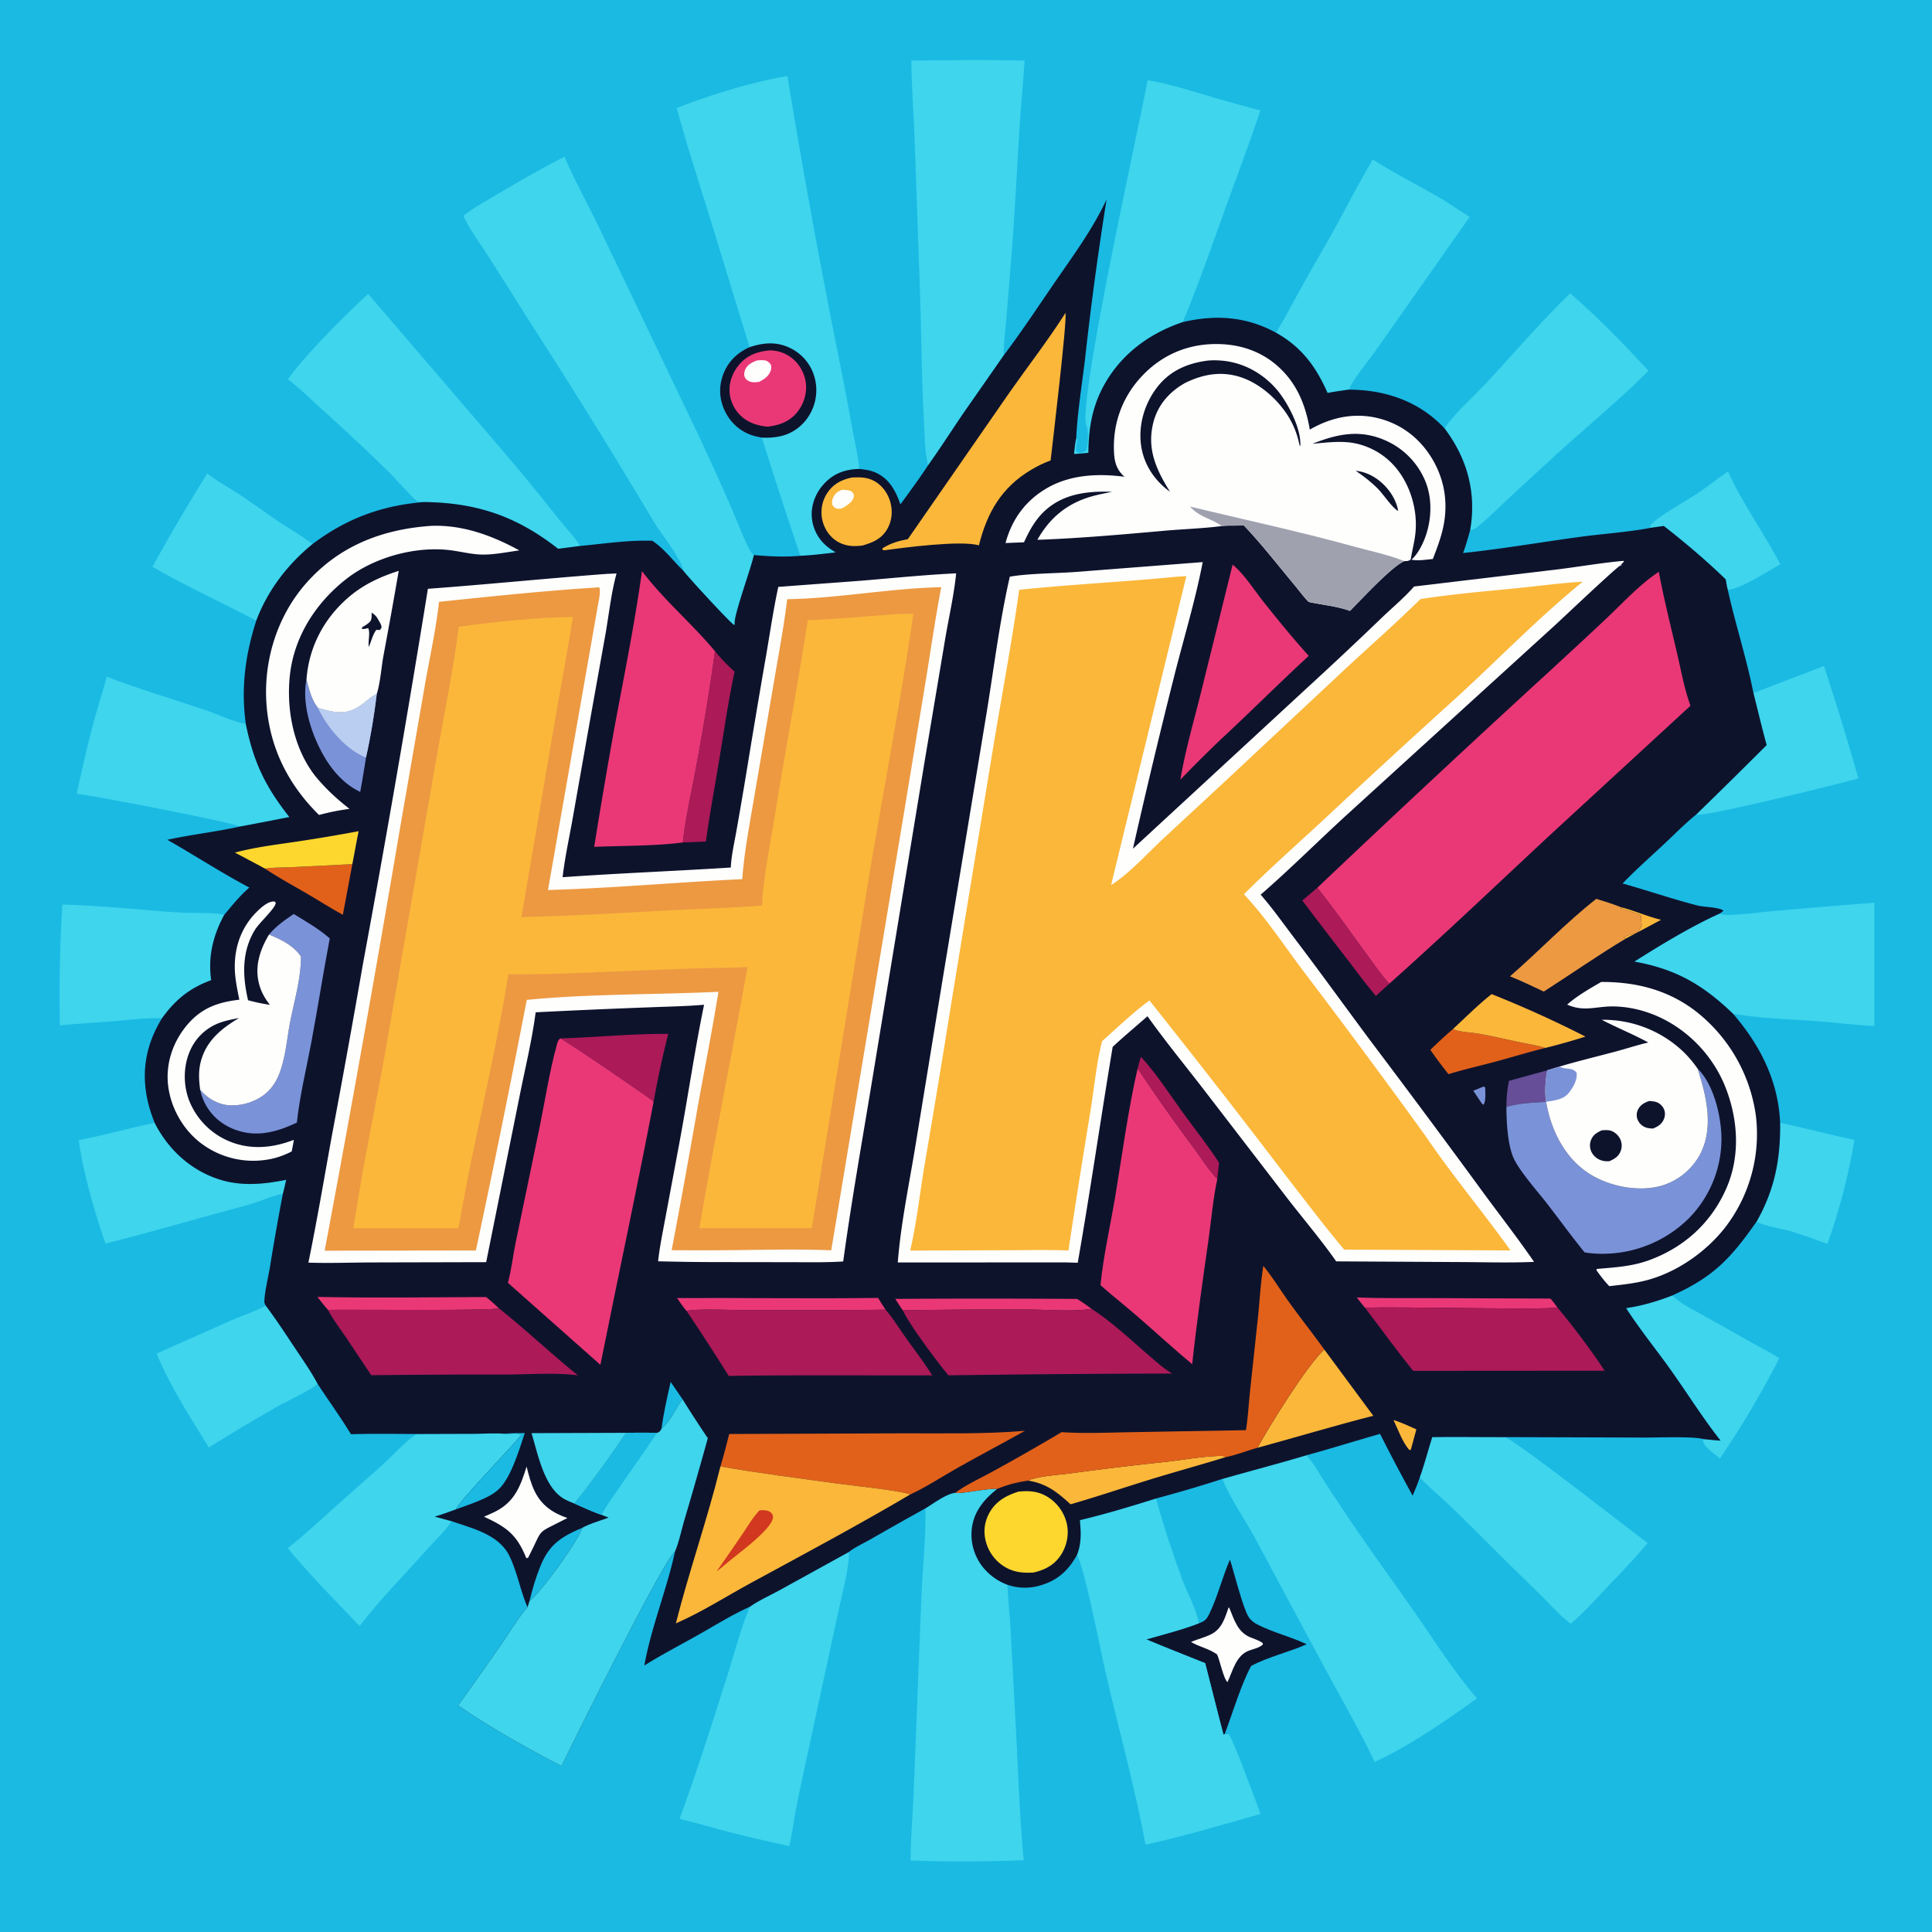 <svg version="1.1" xmlns="http://www.w3.org/2000/svg" style="display: block;" viewBox="0 0 2048 2048" width="1024" height="1024">
<path transform="translate(0,0)" fill="rgb(26,186,227)" d="M 0 0 L 2048 0 L 2048 2048 L 0 2048 L 0 0 z"/>
<path transform="translate(0,0)" fill="rgb(62,213,237)" d="M 1749.75 559.53 L 1749.32 557.132 C 1755.98 547.975 1789.77 529.664 1801.22 521.797 C 1811.58 514.671 1821.47 506.92 1831.72 499.642 C 1847.12 533.836 1869.88 564.797 1887.18 598.117 C 1875.08 605.025 1843.84 625.094 1831.51 625.203 C 1830.48 621.604 1829.96 617.886 1829.35 614.197 C 1809.53 594.894 1785.58 574.527 1763.65 557.544 L 1749.75 559.53 z"/>
<path transform="translate(0,0)" fill="rgb(14,19,44)" d="M 1270.78 1720.79 C 1277.4 1718.5 1279.14 1716.47 1282.13 1710.28 C 1290.94 1692.08 1295.68 1671.81 1303.81 1653.26 C 1307.87 1665.81 1317.67 1704.89 1323.56 1713.98 C 1325.99 1717.73 1329.35 1720.24 1333.3 1722.24 C 1349.76 1730.57 1368.42 1735.03 1385.17 1742.99 C 1366.1 1751.43 1344.51 1756.2 1326.25 1765.97 C 1315.56 1785.75 1306.46 1816.34 1298.25 1838.16 L 1297.15 1839.12 C 1296.46 1838.43 1279.57 1770.39 1277.54 1763.02 C 1256.66 1754.72 1235.81 1746.5 1215.08 1737.83 C 1233.59 1732.48 1252.78 1727.72 1270.78 1720.79 z"/>
<path transform="translate(0,0)" fill="rgb(254,254,253)" d="M 1302.46 1703.78 C 1303.33 1704.77 1303.06 1704.3 1303.58 1705.56 C 1308.5 1717.52 1312.14 1730.01 1324.98 1735.44 C 1329.56 1737.37 1334.47 1738.77 1338.51 1741.7 L 1338.66 1743.3 C 1334.59 1746.94 1328.82 1747.9 1323.81 1749.78 C 1310.27 1754.85 1306.75 1771.25 1301.2 1783.11 C 1296.92 1779.52 1293.15 1760.11 1290.15 1753.73 C 1289.89 1753.55 1289.62 1753.38 1289.36 1753.2 C 1281.16 1747.58 1271.08 1745.6 1262.48 1740.54 C 1269.44 1737.58 1276.95 1735.83 1283.72 1732.46 C 1295.45 1726.61 1298.39 1715.16 1302.46 1703.78 z"/>
<path transform="translate(0,0)" fill="rgb(62,213,237)" d="M 1887 1190.14 C 1913.36 1195.86 1939.35 1202.78 1965.77 1208.29 C 1959.83 1245.27 1949.67 1283.28 1937.19 1318.55 C 1924.37 1314.03 1911.54 1309.19 1898.53 1305.26 C 1891.35 1303.08 1866.41 1298.98 1862.19 1294.76 C 1881.3 1260.78 1887.43 1228.84 1887 1190.14 z"/>
<path transform="translate(0,0)" fill="rgb(62,213,237)" d="M 1723.72 1386.65 C 1741 1384.16 1756.36 1379.53 1772.61 1373.29 C 1782.16 1382.36 1794.44 1388.09 1805.85 1394.49 L 1860.03 1424.91 C 1868.64 1429.77 1877.99 1434.31 1886.15 1439.87 A 994.964 994.964 0 0 1 1823.22 1546.08 C 1817.89 1541.6 1806.86 1534.24 1805.14 1527.54 L 1805.75 1525.5 A 718.489 718.489 0 0 0 1823.92 1527.17 C 1805.19 1503.47 1789.09 1477.6 1771.6 1452.97 C 1755.87 1430.82 1738.4 1409.49 1723.72 1386.65 z"/>
<path transform="translate(0,0)" fill="rgb(62,213,237)" d="M 1858.72 734.621 L 1933.51 705.987 A 3011.76 3011.76 0 0 1 1969.99 825.175 C 1949.63 830.91 1807.55 866.127 1797.77 863.691 A 6637.81 6637.81 0 0 0 1872.73 789.766 C 1867.66 771.501 1863.37 753 1858.72 734.621 z"/>
<path transform="translate(0,0)" fill="rgb(62,213,237)" d="M 219.708 501.796 C 229.569 509.893 241.931 516.328 252.656 523.354 C 266.975 532.735 280.693 542.983 294.916 552.496 C 307.005 560.582 319.735 567.938 331.361 576.669 C 304.712 598.472 283.856 625.671 271.632 657.958 C 235.159 638.627 197.305 621.447 161.541 600.83 A 2273.1 2273.1 0 0 1 219.708 501.796 z"/>
<path transform="translate(0,0)" fill="rgb(62,213,237)" d="M 163.912 1190.2 C 178.275 1218.45 202.023 1240.5 232.574 1250.27 C 255.889 1257.73 279.781 1255.38 303.398 1250.65 C 302.23 1255.56 301.221 1260.6 299.857 1265.45 C 287.688 1267.65 275.402 1273.91 263.321 1277.13 C 212.786 1290.59 162.613 1305.48 111.893 1318.27 C 101.374 1289.22 86.921 1238.9 83.551 1208.54 C 110.615 1203.38 137.002 1195.84 163.912 1190.2 z"/>
<path transform="translate(0,0)" fill="rgb(62,213,237)" d="M 281.698 1384.03 C 292.75 1398.7 302.79 1414.13 312.97 1429.41 C 321.107 1441.63 329.874 1454.06 336.747 1467.04 C 328.942 1473.95 303.749 1485.51 293.632 1491.19 A 2263.46 2263.46 0 0 0 221.381 1534.38 C 201.394 1502.02 180.595 1470.13 165.987 1434.85 L 244.082 1400.1 C 256.516 1394.66 269.778 1390.47 281.698 1384.03 z"/>
<path transform="translate(0,0)" fill="rgb(62,213,237)" d="M 66.085 958.846 C 107.782 959.841 149.831 964.767 191.495 967.387 C 201.916 968.042 229.559 967.033 237.676 969.828 C 225.796 991.745 220.39 1014.06 223.857 1039.04 C 201.053 1047.38 185.917 1059.72 171.716 1079.38 C 154.969 1078.79 137.696 1081.09 121.018 1082.46 C 101.839 1084.04 82.607 1085.08 63.451 1086.92 C 62.616 1045.41 63.385 1000.21 66.085 958.846 z"/>
<path transform="translate(0,0)" fill="rgb(62,213,237)" d="M 442.772 1520.1 L 502.767 1519.91 C 512.868 1519.84 523.438 1519.09 533.496 1519.77 C 539.485 1520.1 547.786 1518.88 553.342 1520.39 C 543.194 1533.2 486.371 1591.59 483.417 1599.97 C 475.938 1602.63 468.457 1605.55 460.798 1607.64 L 478.715 1612.54 C 472.491 1622.33 462.56 1631.36 454.811 1640.12 C 430.327 1667.8 403.665 1694.37 381.214 1723.71 C 355.404 1696.75 328.716 1669.91 304.965 1641.11 C 323.716 1626.22 341.307 1609.86 359.112 1593.88 L 404.694 1553.48 C 415.928 1543.33 427.048 1530.7 439.073 1521.73 C 440.24 1520.86 441.41 1520.53 442.772 1520.1 z"/>
<path transform="translate(0,0)" fill="rgb(62,213,237)" d="M 113.173 717.315 C 147.588 730.477 182.694 740.918 217.575 752.639 C 231.914 757.457 245.617 764.555 260.569 767.401 C 268.933 808.146 281.065 833.508 306.749 866.08 A 3580.87 3580.87 0 0 1 254.229 876.189 C 247.754 872.024 97.453 842.963 81.306 841.515 A 1724.66 1724.66 0 0 1 97.857 770.684 C 102.624 752.805 108.268 735.162 113.173 717.315 z"/>
<path transform="translate(0,0)" fill="rgb(62,213,237)" d="M 1822.96 968.43 C 1826.18 969.585 1828.66 969.979 1832.09 969.901 C 1848.65 969.523 1865.67 966.949 1882.24 965.534 A 8741.84 8741.84 0 0 1 1986.94 956.912 L 1986.94 1087.65 C 1965.76 1086.52 1944.71 1083.85 1923.56 1082.34 C 1895.01 1080.3 1865.17 1079.55 1837.02 1074.55 C 1805.21 1043.95 1776.35 1027.14 1732.47 1019.35 C 1760.09 1001.84 1793.35 981.667 1822.96 968.43 z"/>
<path transform="translate(0,0)" fill="rgb(62,213,237)" d="M 1518.24 1523.41 C 1543.8 1523.08 1569.41 1523.47 1594.98 1523.41 C 1604.96 1525.36 1726.95 1621.13 1746.55 1635.62 C 1733.53 1651.7 1718.91 1666.42 1704.69 1681.43 C 1691.75 1695.07 1679.4 1709.06 1665.08 1721.3 C 1652.95 1712.18 1642.29 1699.76 1631.44 1689.09 A 5275.95 5275.95 0 0 1 1571.73 1630.3 A 2035.87 2035.87 0 0 0 1534.47 1593.83 C 1524.66 1584.62 1514.17 1575.91 1505 1566.07 C 1510.04 1552.07 1513.75 1537.6 1518.24 1523.41 z"/>
<path transform="translate(0,0)" fill="rgb(62,213,237)" d="M 1664.48 310.936 C 1694.06 336.518 1721.06 364.332 1747.5 393.111 C 1715.8 424.744 1681.18 453.258 1648.03 483.298 L 1598.16 529.252 C 1588.68 538.132 1579.49 547.48 1569.48 555.774 C 1566.18 558.511 1562.81 561.571 1558.42 562.154 A 414.636 414.636 0 0 0 1559.14 557.29 C 1564.48 519.212 1554.32 484.677 1531.27 454.102 C 1540.33 439.885 1563.32 419.113 1575.71 405.787 C 1605.25 373.998 1633.24 341.172 1664.48 310.936 z"/>
<path transform="translate(0,0)" fill="rgb(62,213,237)" d="M 1455.24 169.073 C 1477.47 183.362 1501.32 195.332 1524.25 208.483 C 1535.83 215.126 1546.58 223.013 1557.97 229.922 L 1458.57 371.286 C 1451.47 381.452 1433.8 402.62 1429.91 413.037 C 1422.31 414.017 1414.8 415.129 1407.27 416.549 C 1395.06 388.738 1379.59 367.705 1352.65 352.732 C 1363.46 334.629 1373.18 315.905 1383.49 297.516 C 1394.84 277.288 1406.69 257.354 1417.77 236.977 C 1430.09 214.318 1441.96 191.185 1455.24 169.073 z"/>
<path transform="translate(0,0)" fill="rgb(62,213,237)" d="M 794.848 1703.27 C 804.449 1696.42 816.795 1690.98 827.219 1685.22 L 899.813 1645.19 C 900.847 1659.69 892.103 1691.97 888.902 1707.46 L 852.568 1875.48 C 849.307 1890.78 845.936 1906.04 843.128 1921.44 C 840.992 1933.14 839.528 1945.44 836.58 1956.94 C 816.005 1952.34 795.176 1947.86 774.774 1942.58 C 756.567 1937.87 738.675 1932.29 720.317 1928.12 C 738.614 1878.58 754.547 1827.9 770.574 1777.59 C 778.374 1753.1 784.94 1726.93 794.848 1703.27 z"/>
<path transform="translate(0,0)" fill="rgb(62,213,237)" d="M 390.315 311.539 L 534.414 479.539 C 554.26 502.726 573.272 526.303 592.287 550.168 C 599.77 559.559 608.651 568.641 615.107 578.716 L 591.629 581.758 C 547.422 547.095 505.29 532.892 449.449 532.182 C 447.504 531.984 444.275 532.112 442.524 531.477 C 440.03 530.573 417.185 505.357 413.194 501.418 A 2302.66 2302.66 0 0 0 342.633 435.164 C 330.3 423.989 318.229 412.119 305.099 401.897 C 325.5 374.111 364.657 335.305 390.315 311.539 z"/>
<path transform="translate(0,0)" fill="rgb(62,213,237)" d="M 1216.45 85.043 C 1236.71 88.214 1256.65 94.53 1276.29 100.296 A 1848.04 1848.04 0 0 0 1336.03 117.07 C 1324.57 151.767 1311.57 185.908 1299.17 220.268 C 1284.53 260.86 1270.46 301.632 1253.76 341.458 C 1216.39 354.062 1185.34 377.78 1167.56 413.613 C 1157.15 434.589 1153.92 456.824 1153.74 480.02 C 1148.67 480.502 1143.61 481.089 1138.52 481.232 C 1139.1 475.724 1139.49 470.187 1140.85 464.808 L 1142.04 465.207 C 1141.74 468.571 1140.6 472.266 1140.66 475.552 C 1140.71 478.152 1141.12 478.574 1142.94 480.062 C 1144.21 480.1 1144.79 480.18 1146.14 479.89 C 1147.73 479.545 1150.64 478.323 1151.34 476.808 C 1153.73 471.668 1154.13 456.295 1151.69 451.138 C 1141.43 429.49 1208.42 130.15 1216.45 85.043 z"/>
<path transform="translate(0,0)" fill="rgb(62,213,237)" d="M 1295.7 1567.75 C 1325.38 1559.28 1355.22 1551.54 1384.79 1542.68 C 1392.38 1550.8 1397.94 1560.98 1403.95 1570.29 A 3172.06 3172.06 0 0 0 1429.64 1609.32 C 1452.7 1643.46 1477.09 1676.74 1500.62 1710.55 C 1521.57 1740.64 1541.64 1772.6 1565.7 1800.3 C 1531.79 1824.7 1495.25 1850.05 1457.28 1867.75 C 1441.13 1834.18 1422.53 1801.74 1404.73 1769.02 L 1331.66 1632.84 C 1320.37 1611.58 1304.72 1589.73 1295.7 1567.75 z"/>
<path transform="translate(0,0)" fill="rgb(62,213,237)" d="M 1144.71 1611.43 C 1171.64 1605.05 1199 1596.77 1225.42 1588.46 C 1233.37 1617.36 1243.28 1647.02 1253.59 1675.17 C 1258.91 1689.7 1268.48 1705.6 1270.78 1720.79 C 1252.78 1727.72 1233.59 1732.48 1215.08 1737.83 C 1235.81 1746.5 1256.66 1754.72 1277.54 1763.02 C 1279.57 1770.39 1296.46 1838.43 1297.15 1839.12 L 1298.25 1838.16 C 1299.62 1838.14 1301.06 1838.4 1302.42 1838.54 C 1306.76 1841.89 1332.23 1912.49 1336.32 1922.85 C 1295.67 1934.32 1255.64 1946.38 1214.35 1955.51 C 1202.91 1894.24 1186.14 1834.13 1172.07 1773.45 C 1166.69 1750.22 1149.99 1662.84 1141.68 1648.23 C 1146.57 1635.79 1145.84 1624.49 1144.71 1611.43 z"/>
<path transform="translate(0,0)" fill="rgb(62,213,237)" d="M 1012.71 1582.43 C 1020.07 1583.75 1045.17 1577.59 1057.18 1578.29 C 1043.31 1589.21 1032.28 1602.19 1030.17 1620.49 A 55.362 55.362 0 0 0 1042.38 1661.8 A 60.715 60.715 0 0 0 1067.87 1679.91 C 1068.56 1695.62 1070.34 1711.27 1071.29 1726.96 L 1076.66 1827.9 C 1079.3 1875.87 1080.63 1924.09 1085.23 1971.91 A 1534.53 1534.53 0 0 1 965.189 1972.21 C 965.482 1946.12 967.743 1919.93 968.739 1893.84 L 976.737 1692.27 C 977.983 1661.35 981.647 1629.9 980.909 1598.98 C 989.442 1593.86 1002.93 1583.5 1012.71 1582.43 z"/>
<path transform="translate(0,0)" fill="rgb(62,213,237)" d="M 965.998 64.187 C 1006.07 63.885 1046.09 63.065 1086.15 64.305 C 1084.53 88.024 1082.27 111.696 1080.76 135.425 C 1078.06 177.882 1076.16 220.429 1072.87 262.84 L 1067.07 335.039 C 1065.92 348.839 1063.85 362.91 1063.95 376.742 L 1021.48 437.673 C 1008.89 456.124 996.887 474.999 983.856 493.148 C 979.92 478.408 980.23 461.245 979.371 445.969 C 976.909 402.175 976.794 358.377 975.401 314.553 L 969.54 148.12 C 968.438 120.167 966.391 92.152 965.998 64.187 z"/>
<path transform="translate(0,0)" fill="rgb(62,213,237)" d="M 491.267 228.935 C 500.539 221.024 511.926 215.042 522.349 208.782 A 1420.46 1420.46 0 0 1 598.348 166.028 C 609.852 192.682 624.158 218.255 636.655 244.467 L 741.139 462.796 A 3638.5 3638.5 0 0 1 775.04 537.69 C 781.33 552.164 786.832 567.403 794.014 581.44 C 795.455 584.257 796.611 586.404 799.123 588.354 C 796.929 600.35 776.781 654.779 778.945 661.242 L 778.293 662.566 C 774.852 661.185 729.227 611.605 724.393 605.007 C 721.839 591.663 701.25 566.57 693.378 553.603 A 6847.28 6847.28 0 0 0 566.68 349.155 L 518.023 272.266 C 509.141 258.236 498.178 244.034 491.267 228.935 z"/>
<path transform="translate(0,0)" fill="rgb(62,213,237)" d="M 717.327 114.446 C 753.96 100.359 796.167 87.135 834.739 80.533 A 8200.15 8200.15 0 0 0 882.027 343.209 C 889.168 379.394 896.503 415.428 903.056 451.732 C 905.764 466.732 909.427 481.899 910.895 497.07 C 896.277 497.576 884.441 501.393 874.064 512.312 C 865.37 521.461 860.096 533.682 860.484 546.391 A 44.275 44.275 0 0 0 874.765 577.517 C 878.152 580.673 881.985 583.229 885.957 585.577 C 873.464 587.028 861.001 588.609 848.427 589.154 A 5792.6 5792.6 0 0 1 807.556 463.9 C 803.701 463.189 799.916 462.434 796.215 461.107 C 783.489 456.542 773.673 447.209 768.027 434.973 C 762.102 422.133 761.845 408.483 767.187 395.406 C 772.398 382.647 782.079 373.513 794.575 368.027 L 750.309 223.743 C 739.105 187.362 727.225 151.211 717.327 114.446 z"/>
<path transform="translate(0,0)" fill="rgb(14,19,44)" d="M 794.575 368.027 C 809.44 363.135 823.246 361.865 837.806 369.027 A 48.55 48.55 0 0 1 862.664 397.352 A 50.95 50.95 0 0 1 859.692 436.904 C 853.489 448.971 843.074 457.997 829.969 461.716 C 822.618 463.802 815.167 464.25 807.556 463.9 C 803.701 463.189 799.916 462.434 796.215 461.107 C 783.489 456.542 773.673 447.209 768.027 434.973 C 762.102 422.133 761.845 408.483 767.187 395.406 C 772.398 382.647 782.079 373.513 794.575 368.027 z"/>
<path transform="translate(0,0)" fill="rgb(234,56,118)" d="M 816.397 371.378 C 824.307 371.64 831.365 373.84 837.883 378.439 C 846.676 384.643 852.67 394.755 854.145 405.388 C 855.686 416.491 852.102 428.214 845.094 436.896 C 836.916 447.027 825.964 450.946 813.434 452.269 C 804.57 451.394 795.851 448.958 788.624 443.565 A 38.718 38.718 0 0 1 773.519 417.255 C 772.317 406.658 776.159 395.64 782.808 387.425 C 791.682 376.461 802.845 372.588 816.397 371.378 z"/>
<path transform="translate(0,0)" fill="rgb(254,254,253)" d="M 802.142 382.14 C 804.682 381.852 807.206 381.642 809.762 381.889 C 813.208 382.222 814.897 383.608 816.973 386.223 C 817.626 388.436 817.896 390.001 817.184 392.263 C 815.141 398.754 810.543 401.727 804.809 404.737 C 801.747 405.179 798.587 405.605 795.557 404.719 C 793.024 403.978 790.722 402.399 789.563 399.958 C 788.403 397.512 788.825 394.65 789.777 392.214 C 792.003 386.525 796.85 384.365 802.142 382.14 z"/>
<path transform="translate(0,0)" fill="rgb(14,19,44)" d="M 1063.95 376.742 C 1082.82 351.751 1100.17 325.404 1117.9 299.602 C 1137.71 270.78 1158.16 243.205 1173.04 211.391 A 3456.6 3456.6 0 0 0 1150.19 380.623 C 1147.09 406.554 1141.83 439.364 1140.85 464.808 C 1139.49 470.187 1139.1 475.724 1138.52 481.232 C 1143.61 481.089 1148.67 480.502 1153.74 480.02 C 1153.92 456.824 1157.15 434.589 1167.56 413.613 C 1185.34 377.78 1216.39 354.062 1253.76 341.458 C 1288.37 333.329 1321.14 335.361 1352.65 352.732 C 1379.59 367.705 1395.06 388.738 1407.27 416.549 C 1414.8 415.129 1422.31 414.017 1429.91 413.037 C 1466.89 413.176 1501.69 424.329 1528.32 451.024 A 87.872 87.872 0 0 1 1531.27 454.102 C 1554.32 484.677 1564.48 519.212 1559.14 557.29 A 414.636 414.636 0 0 1 1558.42 562.154 C 1556.05 570.336 1553.94 578.247 1550.9 586.245 C 1591.76 581.916 1632.75 574.882 1673.5 569.293 C 1698.82 565.818 1724.64 564.272 1749.75 559.53 L 1763.65 557.544 C 1785.58 574.527 1809.53 594.894 1829.35 614.197 C 1829.96 617.886 1830.48 621.604 1831.51 625.203 C 1839.66 661.854 1851.42 697.785 1858.72 734.621 C 1863.37 753 1867.66 771.501 1872.73 789.766 A 6637.81 6637.81 0 0 1 1797.77 863.691 C 1785.87 873.289 1774.87 884.613 1763.68 895.054 C 1749.03 908.712 1733.92 922.095 1720.03 936.519 C 1746.67 943.983 1772.72 953.018 1799.56 959.891 C 1806.61 961.695 1821.52 961.504 1826.9 965.201 C 1825.71 966.632 1824.53 967.44 1822.96 968.43 C 1793.35 981.667 1760.09 1001.84 1732.47 1019.35 C 1776.35 1027.14 1805.21 1043.95 1837.02 1074.55 C 1865.62 1107.52 1885.08 1145.66 1887 1190.14 C 1887.43 1228.84 1881.3 1260.78 1862.19 1294.76 C 1835.01 1333.4 1817.13 1353.26 1772.61 1373.29 C 1756.36 1379.53 1741 1384.16 1723.72 1386.65 C 1738.4 1409.49 1755.87 1430.82 1771.6 1452.97 C 1789.09 1477.6 1805.19 1503.47 1823.92 1527.17 A 718.489 718.489 0 0 1 1805.75 1525.5 C 1795.62 1522.43 1756.92 1523.94 1743.56 1523.87 L 1594.98 1523.41 C 1569.41 1523.47 1543.8 1523.08 1518.24 1523.41 C 1513.75 1537.6 1510.04 1552.07 1505 1566.07 C 1502.95 1572.68 1500.1 1579.07 1497.46 1585.47 A 2010.02 2010.02 0 0 1 1462.92 1519.98 C 1436.83 1527.4 1410.97 1535.53 1384.79 1542.68 C 1355.22 1551.54 1325.38 1559.28 1295.7 1567.75 A 1438.77 1438.77 0 0 1 1225.42 1588.46 C 1199 1596.77 1171.64 1605.05 1144.71 1611.43 C 1145.84 1624.49 1146.57 1635.79 1141.68 1648.23 C 1132.49 1664.92 1121.1 1675.27 1102.67 1680.66 A 57.047 57.047 0 0 1 1067.87 1679.91 A 60.715 60.715 0 0 1 1042.38 1661.8 A 55.362 55.362 0 0 1 1030.17 1620.49 C 1032.28 1602.19 1043.31 1589.21 1057.18 1578.29 C 1045.17 1577.59 1020.07 1583.75 1012.71 1582.43 C 1002.93 1583.5 989.442 1593.86 980.909 1598.98 A 4111.01 4111.01 0 0 0 923.565 1631.32 C 915.991 1635.65 906.574 1639.88 899.813 1645.19 L 827.219 1685.22 C 816.795 1690.98 804.449 1696.42 794.848 1703.27 C 776.031 1711.66 757.996 1723 740.041 1733.12 C 721.027 1743.84 701.519 1753.92 683.022 1765.51 C 690.239 1725.1 706.809 1685.03 715.536 1644.67 C 702.99 1654.62 609.572 1842.31 595.247 1872.18 C 559.835 1853.83 518.299 1830.51 485.699 1807.83 A 5961.5 5961.5 0 0 0 532.133 1741.95 C 540.782 1729.44 549.057 1715 559.214 1703.79 C 551.611 1686.38 548.495 1667.02 540.15 1649.7 C 529.024 1626.62 501.017 1620.31 478.715 1612.54 L 460.798 1607.64 C 468.457 1605.55 475.938 1602.63 483.417 1599.97 C 486.371 1591.59 543.194 1533.2 553.342 1520.39 C 547.786 1518.88 539.485 1520.1 533.496 1519.77 C 523.438 1519.09 512.868 1519.84 502.767 1519.91 L 442.772 1520.1 C 419.203 1520.05 395.565 1519.62 372.006 1520.35 C 361.068 1502.28 348.324 1484.79 336.747 1467.04 C 329.874 1454.06 321.107 1441.63 312.97 1429.41 C 302.79 1414.13 292.75 1398.7 281.698 1384.03 C 280.625 1382.23 280.099 1381 280.224 1378.92 C 280.925 1367.32 284.168 1354.86 286.11 1343.35 A 2582.42 2582.42 0 0 1 299.857 1265.45 C 301.221 1260.6 302.23 1255.56 303.398 1250.65 C 279.781 1255.38 255.889 1257.73 232.574 1250.27 C 202.023 1240.5 178.275 1218.45 163.912 1190.2 C 161.173 1183.18 158.674 1175.98 156.928 1168.65 C 149.267 1136.45 154.575 1107.36 171.716 1079.38 C 185.917 1059.72 201.053 1047.38 223.857 1039.04 C 220.39 1014.06 225.796 991.745 237.676 969.828 C 246.437 959.293 253.879 950.004 264.3 940.834 C 234.594 925.168 206.538 906.779 177.371 890.206 C 202.789 884.625 228.799 881.836 254.229 876.189 A 3580.87 3580.87 0 0 0 306.749 866.08 C 281.065 833.508 268.933 808.146 260.569 767.401 C 255.288 729.358 259.999 694.317 271.632 657.958 C 283.856 625.671 304.712 598.472 331.361 576.669 C 367.172 549.675 404.88 535.74 449.449 532.182 C 505.29 532.892 547.422 547.095 591.629 581.758 L 615.107 578.716 C 640.069 576.409 666.335 572.331 691.398 573.228 C 704.286 581.582 713.405 594.464 724.393 605.007 C 729.227 611.605 774.852 661.185 778.293 662.566 L 778.945 661.242 C 776.781 654.779 796.929 600.35 799.123 588.354 C 815.532 589.872 831.974 590.635 848.427 589.154 C 861.001 588.609 873.464 587.028 885.957 585.577 C 881.985 583.229 878.152 580.673 874.765 577.517 A 44.275 44.275 0 0 1 860.484 546.391 C 860.096 533.682 865.37 521.461 874.064 512.312 C 884.441 501.393 896.277 497.576 910.895 497.07 C 917.554 497.761 923.731 498.662 929.787 501.693 C 943.381 508.498 949.686 521.026 954.487 534.635 C 964.438 520.98 974.591 507.274 983.856 493.148 C 996.887 474.999 1008.89 456.124 1021.48 437.673 L 1063.95 376.742 z"/>
<path transform="translate(0,0)" fill="rgb(122,146,216)" d="M 1572.37 1151.9 C 1573.57 1151.88 1572.89 1151.75 1574.3 1152.7 C 1574.44 1157.52 1575.42 1167.35 1572.53 1171.19 L 1570.67 1169.56 L 1561.75 1156.25 L 1572.37 1151.9 z"/>
<path transform="translate(0,0)" fill="rgb(251,183,58)" d="M 1718.31 961.688 C 1732.72 965.336 1746.33 971.562 1760.79 975.027 A 3782.07 3782.07 0 0 1 1723.81 994.708 C 1722.96 994.537 1722.08 994.086 1721.27 993.759 C 1725.94 990.694 1731.38 990.899 1734.95 988.534 C 1737.92 986.566 1739.21 983.549 1740.28 980.292 C 1739.71 976.899 1739.6 973.592 1739.51 970.157 C 1732.53 967.405 1725.26 965.227 1718.18 962.717 L 1718.31 961.688 z"/>
<path transform="translate(0,0)" fill="rgb(251,183,58)" d="M 1477.14 1505.24 C 1485.5 1507.84 1493.43 1511.62 1501.4 1515.18 L 1496.1 1534.71 L 1495.49 1536.8 L 1494.2 1537.17 C 1486.98 1529.83 1481.76 1514.75 1477.14 1505.24 z"/>
<path transform="translate(0,0)" fill="rgb(26,186,227)" d="M 710.922 1464.9 L 723.575 1483.34 C 715.555 1493.48 711.429 1505.83 701.261 1514.33 C 703.42 1497.81 707.246 1481.15 710.922 1464.9 z"/>
<path transform="translate(0,0)" fill="rgb(26,186,227)" d="M 561.283 1697.12 C 564.323 1684.67 568.006 1672.18 572.799 1660.29 C 582.191 1636.98 595.186 1628.87 617.317 1619.51 C 612.805 1633.67 571.724 1690.14 561.283 1697.12 z"/>
<path transform="translate(0,0)" fill="rgb(102,78,152)" d="M 1599.51 1145.77 L 1640.22 1134.54 C 1638.18 1145.01 1637.21 1157.45 1638.9 1168.03 C 1624.72 1168.92 1610.58 1169.3 1596.86 1173.39 C 1596.67 1163.9 1597.79 1155.09 1599.51 1145.77 z"/>
<path transform="translate(0,0)" fill="rgb(26,186,227)" d="M 533.496 1519.77 A 393.435 393.435 0 0 1 556.253 1519.11 C 550.731 1535.87 542.607 1562.94 531.126 1576.07 C 526.919 1580.88 521.647 1584.29 515.966 1587.1 C 505.607 1592.23 494.275 1596.01 483.417 1599.97 C 486.371 1591.59 543.194 1533.2 553.342 1520.39 C 547.786 1518.88 539.485 1520.1 533.496 1519.77 z"/>
<path transform="translate(0,0)" fill="rgb(172,26,88)" d="M 1209.46 1120.26 C 1226.02 1138.33 1239.67 1159.77 1254.03 1179.62 C 1266.68 1197.09 1280.67 1214.45 1292.25 1232.63 L 1290.38 1249.84 C 1281.88 1241.49 1274.65 1229.57 1267.52 1219.97 C 1246.22 1191.31 1225.65 1162.47 1205.9 1132.74 C 1206.93 1128.5 1208.07 1124.39 1209.46 1120.26 z"/>
<path transform="translate(0,0)" fill="rgb(234,56,118)" d="M 1438.18 1375.31 C 1463.81 1376.4 1489.58 1375.94 1515.25 1376.03 L 1643.5 1376.53 C 1646.15 1379.43 1648.45 1382.68 1650.84 1385.8 C 1645.06 1389.06 1472.92 1384.53 1447.04 1386.36 C 1443.93 1382.84 1441.1 1378.98 1438.18 1375.31 z"/>
<path transform="translate(0,0)" fill="rgb(234,56,118)" d="M 949.007 1376.88 A 14531 14531 0 0 1 1141.76 1376.92 C 1147.12 1380.16 1152.09 1383.7 1157.09 1387.46 C 1135.98 1390.63 1112.04 1388.24 1090.57 1388.19 A 5586.13 5586.13 0 0 0 957.067 1389.04 C 954.214 1385.14 951.669 1380.92 949.007 1376.88 z"/>
<path transform="translate(0,0)" fill="rgb(234,56,118)" d="M 336.434 1374.8 C 395.966 1375.99 455.736 1375.18 515.292 1374.92 C 520.052 1378.55 524.382 1382.79 528.803 1386.82 C 521.975 1389.74 367.582 1388 347.738 1388.56 C 343.77 1384.18 340.148 1379.4 336.434 1374.8 z"/>
<path transform="translate(0,0)" fill="rgb(225,97,26)" d="M 280.981 920.833 C 290.547 919.306 301.247 919.669 310.972 919.167 L 373.5 916.019 L 363.443 969.746 C 350.289 962.499 337.64 954.432 324.671 946.871 C 310.051 938.348 295.021 930.293 280.981 920.833 z"/>
<path transform="translate(0,0)" fill="rgb(172,26,88)" d="M 1380.49 954.547 C 1385.84 950.11 1391.11 945.566 1396.41 941.07 C 1414.36 963.344 1430.75 987.02 1447.72 1010.05 C 1455.78 1020.99 1463.58 1032.74 1472.84 1042.67 L 1458.52 1055.71 C 1447.55 1042.9 1437.54 1029.1 1427.26 1015.74 A 6414.82 6414.82 0 0 1 1380.49 954.547 z"/>
<path transform="translate(0,0)" fill="rgb(234,56,118)" d="M 717.686 1375.97 C 788.732 1375.65 859.714 1376.8 930.773 1375.83 C 933.252 1380.09 936.08 1384.19 938.734 1388.34 C 888.747 1389.04 838.68 1388.75 788.685 1388.77 C 776.693 1388.77 736.885 1387 727.867 1389.73 C 724.09 1385.51 720.965 1380.58 717.686 1375.97 z"/>
<path transform="translate(0,0)" fill="rgb(254,254,253)" d="M 558.204 1554.66 C 560.436 1563.57 562.733 1572.43 566.743 1580.73 C 574.013 1595.78 586.121 1603.91 601.458 1609.17 C 565.742 1627.7 577.368 1617.65 559.756 1651.33 L 557.952 1651.75 C 547.808 1626.49 536.875 1618.79 513.061 1607.75 C 517.413 1605.85 521.864 1604 526.069 1601.8 C 545.96 1591.38 551.948 1574.66 558.204 1554.66 z"/>
<path transform="translate(0,0)" fill="rgb(225,97,26)" d="M 1540.18 1090.86 C 1547.74 1094.22 1558.9 1094.27 1567.18 1095.71 C 1581.9 1098.29 1596.54 1101.73 1611.16 1104.84 C 1620.06 1106.73 1629.46 1108.06 1638.11 1110.85 C 1620.33 1115.25 1602.8 1120.65 1585.12 1125.41 C 1568.59 1129.87 1551.82 1133.61 1535.45 1138.65 C 1528.74 1130.23 1522.35 1121.75 1516.22 1112.89 A 558.084 558.084 0 0 1 1540.18 1090.86 z"/>
<path transform="translate(0,0)" fill="rgb(253,215,46)" d="M 249.004 903.793 C 269.848 898.197 291.513 895.533 312.827 892.395 A 1787.62 1787.62 0 0 0 380.162 881.102 C 377.81 892.71 375.711 904.382 373.5 916.019 L 310.972 919.167 C 301.247 919.669 290.547 919.306 280.981 920.833 A 2221.66 2221.66 0 0 0 249.004 903.793 z"/>
<path transform="translate(0,0)" fill="rgb(251,183,58)" d="M 1089.92 1569.54 C 1091.17 1568.9 1092.2 1568.39 1093.55 1567.99 C 1106.25 1564.26 1121.55 1563.59 1134.68 1561.83 A 3453.11 3453.11 0 0 1 1235.16 1549.72 C 1254.5 1547.58 1275.01 1543.65 1294.41 1543.31 C 1296.42 1543.27 1297.57 1543.69 1299.3 1544.61 C 1273.09 1552.74 1246.6 1559.93 1220.36 1567.99 C 1191.85 1576.74 1163.51 1586.37 1134.85 1594.62 C 1120.67 1581.71 1109.5 1572.63 1089.92 1569.54 z"/>
<path transform="translate(0,0)" fill="rgb(251,183,58)" d="M 1581.19 1053.8 A 1187.39 1187.39 0 0 1 1680.65 1098.82 A 655.45 655.45 0 0 1 1638.11 1110.85 C 1629.46 1108.06 1620.06 1106.73 1611.16 1104.84 C 1596.54 1101.73 1581.9 1098.29 1567.18 1095.71 C 1558.9 1094.27 1547.74 1094.22 1540.18 1090.86 C 1553.62 1078.43 1566.82 1065.14 1581.19 1053.8 z"/>
<path transform="translate(0,0)" fill="rgb(172,26,88)" d="M 593.817 1100.78 C 631.834 1099.67 670.394 1095.63 708.354 1095.99 A 1033.39 1033.39 0 0 0 692.685 1168.76 C 692.612 1168.33 692.601 1167.9 692.467 1167.49 C 691.995 1166.05 601.019 1103.86 593.817 1100.78 z"/>
<path transform="translate(0,0)" fill="rgb(122,146,216)" d="M 324.875 720.512 C 327.73 730.938 330.193 741.68 336.995 750.377 C 355.998 755.825 367.705 758.779 384.582 746.095 C 389.181 742.639 393.397 738.599 398.598 736.049 C 398.855 735.923 399.117 735.808 399.376 735.688 C 396.679 758.01 392.928 780.991 387.98 802.915 A 1290.27 1290.27 0 0 1 381.854 839.42 C 367.843 832.996 355.982 820.987 347.568 808.268 C 332.265 785.133 319.165 748.521 324.875 720.512 z"/>
<path transform="translate(0,0)" fill="rgb(185,206,240)" d="M 336.995 750.377 C 355.998 755.825 367.705 758.779 384.582 746.095 C 389.181 742.639 393.397 738.599 398.598 736.049 C 398.855 735.923 399.117 735.808 399.376 735.688 C 396.679 758.01 392.928 780.991 387.98 802.915 C 387.602 802.815 387.208 802.764 386.846 802.614 C 365.907 793.964 346.355 770.315 336.995 750.377 z"/>
<path transform="translate(0,0)" fill="rgb(251,183,58)" d="M 903.147 506.193 C 911.312 505.849 918.337 505.657 925.877 509.475 C 934.671 513.928 940.882 522.369 943.621 531.729 C 946.386 541.179 945.653 551.507 940.852 560.185 C 934.805 571.116 925.564 574.983 914.211 578.278 C 904.934 579.492 896.328 579.065 888.019 574.217 C 879.64 569.329 873.981 560.904 871.77 551.541 A 37.225 37.225 0 0 1 877.264 522.127 C 883.602 512.817 892.403 508.381 903.147 506.193 z"/>
<path transform="translate(0,0)" fill="rgb(254,254,253)" d="M 892.867 519.212 C 896.587 519.412 899.856 519.286 903.116 521.246 C 904.739 523.437 905.424 523.964 904.936 526.846 C 904.01 532.313 897.004 536.235 892.768 538.899 C 891.247 539.104 889.002 539.517 887.523 539.211 C 884.807 538.648 884.097 537.541 882.45 535.539 C 881.69 532.25 881.855 529.904 883.42 526.936 C 885.688 522.633 888.328 520.694 892.867 519.212 z"/>
<path transform="translate(0,0)" fill="rgb(62,213,237)" d="M 563.456 1519.2 L 663.637 1518.84 A 1085.11 1085.11 0 0 1 608.96 1593.86 C 605.639 1592.53 602.311 1591.18 599.135 1589.53 C 576.896 1577.97 570.287 1541.56 563.456 1519.2 z"/>
<path transform="translate(0,0)" fill="rgb(172,26,88)" d="M 757.891 690.289 A 187.449 187.449 0 0 0 778.697 711.932 C 772.207 742.22 767.694 773.326 762.66 803.904 C 757.827 833.265 752.38 862.586 748.205 892.043 L 723.755 893.03 C 726.552 867.458 732.395 842.59 737.048 817.334 A 2616.81 2616.81 0 0 0 757.891 690.289 z"/>
<path transform="translate(0,0)" fill="rgb(251,183,58)" d="M 1403.73 1430.47 L 1455.74 1500.78 C 1414.62 1511.28 1373.93 1523.54 1332.98 1534.71 C 1346.88 1509.64 1384.12 1449.37 1403.73 1430.47 z"/>
<path transform="translate(0,0)" fill="rgb(236,153,66)" d="M 1692.15 952.804 C 1700.88 955.626 1709.83 958.183 1718.31 961.688 L 1718.18 962.717 C 1725.26 965.227 1732.53 967.405 1739.51 970.157 C 1739.6 973.592 1739.71 976.899 1740.28 980.292 C 1739.21 983.549 1737.92 986.566 1734.95 988.534 C 1731.38 990.899 1725.94 990.694 1721.27 993.759 C 1722.08 994.086 1722.96 994.537 1723.81 994.708 C 1694.08 1012.45 1665.63 1032.45 1636.45 1051.12 C 1624.61 1045.51 1612.82 1039.82 1600.65 1034.95 C 1631.6 1008.07 1659.85 978.147 1692.15 952.804 z"/>
<path transform="translate(0,0)" fill="rgb(253,215,46)" d="M 1079.74 1581.18 C 1090.73 1580.05 1100.41 1580.7 1110.12 1586.53 A 45.6 45.6 0 0 1 1130.64 1614.21 C 1133.43 1625.45 1131.21 1637.74 1125.11 1647.54 C 1118.11 1658.8 1107.89 1664.19 1095.32 1666.98 C 1085.59 1667.42 1077.09 1667.05 1068.12 1662.59 A 44.421 44.421 0 0 1 1045.76 1636.49 C 1042.32 1625.96 1042.99 1615 1048.05 1605.11 C 1054.83 1591.85 1066.05 1585.42 1079.74 1581.18 z"/>
<path transform="translate(0,0)" fill="rgb(122,146,216)" d="M 311.317 968.861 C 324.275 976.803 338.189 984.645 349.564 994.782 C 342.587 1031.36 336.92 1068.13 330.055 1104.71 C 324.783 1132.8 317.696 1161.6 314.69 1190.02 C 293.582 1199.92 272.363 1206.02 249.492 1197.6 C 234.477 1192.08 222.621 1181.64 215.979 1166.93 C 214.252 1163.11 213.033 1159.28 212.172 1155.17 L 214.448 1157.61 C 222.433 1166.12 233.651 1171.57 245.407 1171.75 C 258.98 1171.95 274.201 1166.6 283.932 1157.1 C 290.006 1151.18 294.143 1143.8 296.957 1135.86 C 302.671 1119.73 304.128 1101.79 307.281 1084.98 C 311.643 1061.73 319.128 1037.74 319.008 1013.95 C 311.347 1002.41 297.658 995.732 285.177 990.663 C 292.751 981.549 301.659 975.519 311.317 968.861 z"/>
<path transform="translate(0,0)" fill="rgb(254,254,253)" d="M 324.875 720.512 C 327.278 686.548 342.898 656.416 368.504 634.002 C 384.578 619.932 402.478 611.576 422.666 605.145 A 6157.23 6157.23 0 0 1 406.39 695.594 C 404.097 708.354 403.212 723.451 399.376 735.688 C 399.117 735.808 398.855 735.923 398.598 736.049 C 393.397 738.599 389.181 742.639 384.582 746.095 C 367.705 758.779 355.998 755.825 336.995 750.377 C 330.193 741.68 327.73 730.938 324.875 720.512 z"/>
<path transform="translate(0,0)" fill="rgb(14,19,44)" d="M 393.913 649.328 C 396.153 650.994 398.513 652.495 399.868 655.002 C 401.12 657.318 403.591 660.891 404.225 663.264 C 404.873 665.692 403.885 666.069 402.622 667.867 L 398.934 667.675 C 395.319 672.039 393.317 680.405 391.023 685.79 C 389.712 680.014 392.943 670.326 390.219 665.852 C 388.071 666.385 386.25 666.842 384.019 666.849 L 383.641 665.099 C 386.463 663.406 389.916 661.496 392.14 659.048 C 394.415 656.545 393.904 652.509 393.913 649.328 z"/>
<path transform="translate(0,0)" fill="rgb(254,254,253)" d="M 1697.38 1040.91 C 1734.03 1040.82 1767.64 1049.14 1797.25 1071.69 A 169.698 169.698 0 0 1 1861.33 1182.89 A 162.321 162.321 0 0 1 1828.55 1301.39 C 1808.02 1327.5 1777.12 1348.96 1744.81 1357.31 C 1732.04 1360.6 1718.95 1361.88 1705.88 1363.38 C 1700.87 1358.1 1696.58 1352.49 1692.35 1346.57 L 1692.54 1345.16 C 1712.22 1343.42 1730.38 1342.52 1749.17 1335.48 C 1785.74 1321.78 1813.73 1296.21 1829.66 1260.48 C 1844.85 1226.41 1842.68 1187.69 1829.38 1153.34 C 1810.74 1105.18 1763.92 1068.29 1711.34 1066.86 C 1692.56 1066.35 1679.65 1073.12 1661.26 1064.92 C 1671.58 1055.77 1685.41 1047.8 1697.38 1040.91 z"/>
<path transform="translate(0,0)" fill="rgb(254,254,253)" d="M 457.287 557.425 C 490.522 556.171 521.828 567.754 550.486 583.45 C 536.946 585.271 522.195 588.479 508.521 587.776 C 498.245 587.248 487.869 584.591 477.636 583.294 C 440.637 578.604 396.706 590.693 367.306 613.577 C 335.324 638.47 312.173 673.963 307.421 714.723 C 303.163 751.251 311.051 793.171 334.152 822.56 C 345.076 835.967 356.929 846.854 370.524 857.449 A 238.104 238.104 0 0 0 338.19 863.914 C 305.583 831.82 286.021 792.913 282.53 747.049 C 279.032 701.101 293.562 653.722 324.004 618.859 C 359.061 578.711 405.061 560.963 457.287 557.425 z"/>
<path transform="translate(0,0)" fill="rgb(234,56,118)" d="M 1306.64 598.535 C 1319.15 608.859 1329.35 625.364 1339.51 638.13 C 1354.99 657.576 1370.65 676.808 1387.34 695.241 C 1355.38 724.667 1324.68 755.479 1292.8 785.02 A 1510.51 1510.51 0 0 0 1251.27 826.44 C 1256.42 795.586 1265.35 765.126 1272.9 734.799 L 1306.64 598.535 z"/>
<path transform="translate(0,0)" fill="rgb(225,97,26)" d="M 772.996 1520.09 L 956.043 1519.4 C 999.478 1519.29 1043.24 1520.39 1086.55 1516.7 C 1062.72 1530.04 1038.51 1542.69 1014.75 1556.15 C 998.34 1565.44 981.905 1576.31 964.816 1584.24 C 957.603 1580.51 900.519 1574.43 887.252 1572.59 C 846.146 1566.91 804.508 1561.75 763.668 1554.49 C 767.145 1543.1 770.114 1531.64 772.996 1520.09 z"/>
<path transform="translate(0,0)" fill="rgb(172,26,88)" d="M 1650.84 1385.8 C 1668.48 1407.12 1685.72 1429.97 1701.02 1453.02 L 1497.99 1453.16 C 1480.43 1431.37 1464.03 1408.6 1447.04 1386.36 C 1472.92 1384.53 1645.06 1389.06 1650.84 1385.8 z"/>
<path transform="translate(0,0)" fill="rgb(172,26,88)" d="M 528.803 1386.82 C 557.437 1409.63 584.072 1434.95 612.64 1457.96 C 590.138 1454.8 558.525 1457.02 535.223 1457.1 A 10387.6 10387.6 0 0 0 393.556 1457.78 L 366.274 1416.96 C 360.004 1407.76 352.873 1398.45 347.738 1388.56 C 367.582 1388 521.975 1389.74 528.803 1386.82 z"/>
<path transform="translate(0,0)" fill="rgb(251,183,58)" d="M 1129.47 331.707 C 1131.27 340.115 1115.85 469.084 1113.71 488.088 C 1106.51 490.674 1099.52 494.143 1092.95 498.057 C 1061.57 516.758 1046.31 543.465 1037.68 578.122 C 1019.15 572.481 958.591 580.433 936.868 583.363 L 935.107 582.384 L 935.721 581.07 C 944.25 575.747 952.538 573.377 962.366 571.517 L 1070.21 415.92 C 1089.86 387.91 1111.14 360.562 1129.47 331.707 z"/>
<path transform="translate(0,0)" fill="rgb(172,26,88)" d="M 938.734 1388.34 C 946.443 1397.15 952.777 1407.64 959.571 1417.19 C 969.148 1430.64 979.461 1443.96 988.196 1457.95 C 916.327 1458.14 844.338 1457.4 772.484 1458.53 A 2515.39 2515.39 0 0 0 727.867 1389.73 C 736.885 1387 776.693 1388.77 788.685 1388.77 C 838.68 1388.75 888.747 1389.04 938.734 1388.34 z"/>
<path transform="translate(0,0)" fill="rgb(172,26,88)" d="M 1157.09 1387.46 C 1177.59 1400.53 1196.45 1418.36 1214.9 1434.24 C 1223.71 1441.82 1232.5 1450.02 1242.49 1456.05 A 19248.3 19248.3 0 0 0 1005.37 1457.91 C 993.972 1444.23 963.946 1404.24 957.067 1389.04 A 5586.13 5586.13 0 0 1 1090.57 1388.19 C 1112.04 1388.24 1135.98 1390.63 1157.09 1387.46 z"/>
<path transform="translate(0,0)" fill="rgb(122,146,216)" d="M 1799.52 1132.79 C 1816.89 1149.74 1824.67 1183.7 1824.82 1207.16 A 120.129 120.129 0 0 1 1790.39 1291.31 A 130.002 130.002 0 0 1 1697.5 1329.06 C 1691.45 1329.03 1685.65 1328.6 1679.7 1327.52 C 1666.18 1310.89 1653.56 1293.51 1640.48 1276.53 C 1630.6 1263.72 1609.57 1240.27 1603.9 1226.28 C 1598.01 1211.73 1596.94 1189.05 1596.86 1173.39 C 1610.58 1169.3 1624.72 1168.92 1638.9 1168.03 C 1639.91 1173.23 1641 1178.38 1642.46 1183.48 C 1650 1209.74 1665.26 1233.74 1689.66 1247.11 C 1710.38 1258.47 1738.88 1263.54 1761.84 1256.74 A 68.392 68.392 0 0 0 1802.24 1223.46 C 1817.01 1195.12 1808.79 1161.44 1799.52 1132.79 z"/>
<path transform="translate(0,0)" fill="rgb(254,254,253)" d="M 253.7 1059.74 C 251.452 1048.36 248.999 1037.26 248.876 1025.59 C 248.638 1003.16 256.168 982.422 272.205 966.5 C 276.352 962.383 284.256 955.118 290.459 955.659 C 291.819 955.777 291.515 955.932 292.31 957.136 C 292.009 962.739 274.94 978.027 270.299 985.585 C 256.036 1008.82 257.022 1034.65 262.948 1060.28 C 270.656 1062.4 278.201 1064 286.107 1065.17 C 280.937 1058.73 276.878 1051.38 274.724 1043.38 C 269.653 1024.55 275.552 1006.81 285.177 990.663 C 297.658 995.732 311.347 1002.41 319.008 1013.95 C 319.128 1037.74 311.643 1061.73 307.281 1084.98 C 304.128 1101.79 302.671 1119.73 296.957 1135.86 C 294.143 1143.8 290.006 1151.18 283.932 1157.1 C 274.201 1166.6 258.98 1171.95 245.407 1171.75 C 233.651 1171.57 222.433 1166.12 214.448 1157.61 L 212.172 1155.17 C 210.867 1145.02 210.215 1135.84 212.728 1125.82 C 218.302 1103.59 234.507 1090.28 253.481 1079.11 C 246.821 1080.43 239.914 1081.67 233.516 1083.97 A 54.605 54.605 0 0 0 201.656 1113.38 C 194.171 1129.95 194.077 1150.28 200.713 1167.13 A 77.728 77.728 0 0 0 241.855 1209.33 C 264.826 1219.3 288.646 1217.12 311.467 1208.28 C 310.892 1212.4 310.009 1216.48 309.227 1220.57 C 300.49 1225.02 291.737 1228.11 281.996 1229.46 A 91.858 91.858 0 0 1 212.396 1211.37 C 193.853 1196.98 181.169 1174.46 178.279 1151.18 C 175.482 1128.66 182.616 1106.25 196.667 1088.57 C 212.043 1069.23 229.787 1062.47 253.7 1059.74 z"/>
<path transform="translate(0,0)" fill="rgb(225,97,26)" d="M 1339.16 1341.9 C 1348.8 1353.59 1357.03 1367.21 1365.89 1379.55 C 1378.22 1396.74 1391.39 1413.3 1403.73 1430.47 C 1384.12 1449.37 1346.88 1509.64 1332.98 1534.71 C 1321.91 1537.75 1310.47 1542.39 1299.3 1544.61 C 1297.57 1543.69 1296.42 1543.27 1294.41 1543.31 C 1275.01 1543.65 1254.5 1547.58 1235.16 1549.72 A 3453.11 3453.11 0 0 0 1134.68 1561.83 C 1121.55 1563.59 1106.25 1564.26 1093.55 1567.99 C 1092.2 1568.39 1091.17 1568.9 1089.92 1569.54 C 1078.29 1571.2 1067.99 1573.7 1057.18 1578.29 C 1045.17 1577.59 1020.07 1583.75 1012.71 1582.43 C 1024.46 1573.59 1039.28 1567.09 1052.17 1559.92 A 2261.5 2261.5 0 0 0 1125.33 1518.13 C 1150.08 1519.83 1175.37 1518.52 1200.17 1518.16 L 1320.78 1516.04 C 1322.9 1502.54 1323.67 1488.61 1325.05 1475 L 1333.54 1395.99 C 1335.37 1378.01 1336.35 1359.75 1339.16 1341.9 z"/>
<path transform="translate(0,0)" fill="rgb(251,183,58)" d="M 763.668 1554.49 C 804.508 1561.75 846.146 1566.91 887.252 1572.59 C 900.519 1574.43 957.603 1580.51 964.816 1584.24 C 909.939 1616.56 853.369 1646.85 797.37 1677.23 C 770.708 1691.69 744.179 1708.73 716.425 1720.87 C 730.603 1665.08 749.887 1610.36 763.668 1554.49 z"/>
<path transform="translate(0,0)" fill="rgb(209,56,31)" d="M 805.178 1601.02 C 808.784 1600.76 814.178 1600.63 817.078 1603.3 C 818.725 1604.81 819.605 1606.38 819.395 1608.67 C 818.216 1621.49 780.369 1648.36 769.583 1657.71 L 759.439 1665.98 A 2489.07 2489.07 0 0 0 787.507 1625.37 C 793.077 1617.21 798.285 1608.13 805.178 1601.02 z"/>
<path transform="translate(0,0)" fill="rgb(254,254,253)" d="M 1697.95 1081.03 A 123.093 123.093 0 0 1 1784.5 1114.97 A 121.052 121.052 0 0 1 1799.52 1132.79 C 1808.79 1161.44 1817.01 1195.12 1802.24 1223.46 A 68.392 68.392 0 0 1 1761.84 1256.74 C 1738.88 1263.54 1710.38 1258.47 1689.66 1247.11 C 1665.26 1233.74 1650 1209.74 1642.46 1183.48 C 1641 1178.38 1639.91 1173.23 1638.9 1168.03 C 1637.21 1157.45 1638.18 1145.01 1640.22 1134.54 L 1653.14 1130.62 C 1672.96 1124.72 1693.01 1119.93 1712.97 1114.58 C 1724.41 1111.51 1735.74 1107.77 1747.27 1105.09 C 1731.21 1096.3 1714.19 1089.48 1697.95 1081.03 z"/>
<path transform="translate(0,0)" fill="rgb(14,19,44)" d="M 1748.15 1167.1 C 1750.42 1167.24 1752.81 1167.44 1755.02 1168 C 1758.65 1168.92 1762.05 1171.91 1763.65 1175.25 C 1765.33 1178.75 1765.28 1182.79 1763.78 1186.34 C 1761.47 1191.77 1757.47 1194.2 1752.21 1196.3 C 1749.66 1196.2 1746.87 1196.01 1744.46 1195.1 A 14.811 14.811 0 0 1 1736.1 1187.23 A 12.867 12.867 0 0 1 1736.27 1176.39 C 1738.69 1171.29 1743.05 1168.89 1748.15 1167.1 z"/>
<path transform="translate(0,0)" fill="rgb(14,19,44)" d="M 1697.93 1198.18 C 1700.77 1198.03 1703.98 1197.71 1706.77 1198.4 C 1711.15 1199.49 1715.13 1202.98 1717.22 1206.92 A 16.133 16.133 0 0 1 1718.12 1219.8 C 1715.92 1225.86 1711.55 1228.52 1705.89 1230.94 C 1703.82 1231 1701.73 1231.04 1699.69 1230.62 C 1694.54 1229.56 1690.06 1226.53 1687.46 1221.9 A 15.603 15.603 0 0 1 1686.32 1209.08 C 1688.46 1203.1 1692.43 1200.8 1697.93 1198.18 z"/>
<path transform="translate(0,0)" fill="rgb(122,146,216)" d="M 1640.22 1134.54 L 1653.14 1130.62 C 1653.55 1130.82 1653.96 1131.02 1654.37 1131.21 C 1660.21 1133.91 1667.35 1131.25 1671.33 1137.3 C 1672.21 1144.8 1667.71 1152.45 1663.25 1158.18 C 1657.23 1165.91 1647.93 1166.32 1638.9 1168.03 C 1637.21 1157.45 1638.18 1145.01 1640.22 1134.54 z"/>
<path transform="translate(0,0)" fill="rgb(234,56,118)" d="M 1205.9 1132.74 C 1225.65 1162.47 1246.22 1191.31 1267.52 1219.97 C 1274.65 1229.57 1281.88 1241.49 1290.38 1249.84 C 1285.89 1270.68 1284.14 1292.39 1281.15 1313.5 C 1274.87 1357.78 1268.54 1401.62 1263.77 1446.1 C 1244.04 1429.7 1225.16 1412.29 1205.78 1395.48 C 1192.85 1384.26 1179.4 1373.68 1166.56 1362.36 C 1169.66 1330.93 1177.06 1299.14 1182.26 1267.97 C 1189.76 1222.98 1195.7 1177.17 1205.9 1132.74 z"/>
<path transform="translate(0,0)" fill="rgb(234,56,118)" d="M 680.519 605.388 C 703.816 636.128 733.349 660.843 757.891 690.289 A 2616.81 2616.81 0 0 1 737.048 817.334 C 732.395 842.59 726.552 867.458 723.755 893.03 C 694.779 896.904 659.552 896.453 629.883 897.696 A 6544.74 6544.74 0 0 1 651.958 767.963 C 662.088 713.799 672.987 659.997 680.519 605.388 z"/>
<path transform="translate(0,0)" fill="rgb(234,56,118)" d="M 538.416 1359.83 C 542.072 1346.4 543.681 1331.78 546.435 1318.09 L 572.511 1192.41 C 578.209 1164.21 582.696 1134.72 590.428 1107.06 C 591.168 1104.41 591.622 1102.6 593.817 1100.78 C 601.019 1103.86 691.995 1166.05 692.467 1167.49 C 692.601 1167.9 692.612 1168.33 692.685 1168.76 C 674.979 1261.61 654.986 1354.08 636.438 1446.77 L 538.416 1359.83 z"/>
<path transform="translate(0,0)" fill="rgb(62,213,237)" d="M 723.575 1483.34 A 1232.94 1232.94 0 0 0 750.32 1524.55 A 4757.35 4757.35 0 0 1 725.651 1610.72 C 722.379 1621.71 719.929 1634.2 715.536 1644.67 C 702.99 1654.62 609.572 1842.31 595.247 1872.18 C 559.835 1853.83 518.299 1830.51 485.699 1807.83 A 5961.5 5961.5 0 0 0 532.133 1741.95 C 540.782 1729.44 549.057 1715 559.214 1703.79 L 561.283 1697.12 C 571.724 1690.14 612.805 1633.67 617.317 1619.51 C 625.669 1614.95 636.133 1612.07 645.13 1608.76 L 637.769 1605.81 C 627.963 1602.52 618.455 1597.96 608.96 1593.86 A 1085.11 1085.11 0 0 0 663.637 1518.84 C 674.559 1518.79 685.517 1518.54 696.432 1518.99 C 699.542 1517.44 699.711 1517.41 701.261 1514.33 C 711.429 1505.83 715.555 1493.48 723.575 1483.34 z"/>
<path transform="translate(0,0)" fill="rgb(26,186,227)" d="M 663.637 1518.84 C 674.559 1518.79 685.517 1518.54 696.432 1518.99 C 683.256 1538.73 669.361 1558.03 656.004 1577.66 C 649.794 1586.79 642.762 1595.97 637.769 1605.81 C 627.963 1602.52 618.455 1597.96 608.96 1593.86 A 1085.11 1085.11 0 0 0 663.637 1518.84 z"/>
<path transform="translate(0,0)" fill="rgb(234,56,118)" d="M 1396.41 941.07 A 19209.5 19209.5 0 0 1 1645.7 708.7 C 1665.35 690.465 1685.17 672.355 1704.62 653.906 C 1721.53 637.851 1738.89 618.932 1758.39 606.191 C 1763.77 634.694 1770.8 662.773 1777.42 690.998 C 1781.88 710.05 1785.28 729.656 1791.97 748.094 L 1641.61 886.524 C 1585.6 938.733 1529.99 991.711 1472.84 1042.67 C 1463.58 1032.74 1455.78 1020.99 1447.72 1010.05 C 1430.75 987.02 1414.36 963.344 1396.41 941.07 z"/>
<path transform="translate(0,0)" fill="rgb(254,254,253)" d="M 1191.99 505.385 C 1183.99 498.269 1181.5 490.562 1180.93 479.96 C 1179.31 450.213 1189.04 422.301 1209.05 400.245 C 1228.93 378.349 1254.8 365.951 1284.37 364.794 C 1311.46 363.735 1336.65 371.282 1356.57 390.089 C 1375.45 407.905 1384.16 430.333 1388.45 455.41 C 1411.27 442.156 1436.57 436.858 1462.47 443.731 C 1486.97 450.235 1506.55 466.049 1519.09 487.939 C 1532.97 512.175 1535.6 538.834 1528.21 565.639 C 1525.69 574.787 1522.29 583.741 1518.86 592.58 C 1511.74 593.179 1503.23 594.761 1496.26 593.265 C 1501.33 588.706 1505.12 582.309 1508.02 576.173 C 1517.13 556.877 1519.21 532.054 1511.65 511.955 A 80.855 80.855 0 0 0 1468.44 466.794 C 1441.3 454.945 1417.9 459.909 1391.31 470.404 C 1405.14 469.26 1419.81 467.242 1433.6 469.419 A 76.336 76.336 0 0 1 1483.22 500.394 C 1496.17 518.336 1502.64 542.517 1500.46 564.54 C 1499.5 574.17 1496.95 583.661 1495.36 593.213 C 1492.66 594.884 1491.73 594.723 1488.63 594.803 C 1475.36 600.438 1443.44 635.077 1431.02 647.572 C 1417.17 642.476 1401.57 641.254 1387.15 638.076 C 1381.58 632.283 1376.73 625.562 1371.58 619.385 C 1354.23 598.609 1337.09 576.415 1318.41 556.878 C 1310.68 557.481 1302.93 556.74 1295.22 557.617 C 1275.15 560.222 1254.76 560.805 1234.6 562.591 C 1189.74 566.564 1144.69 570.644 1099.67 572.215 C 1112.8 548.764 1131.36 533.562 1157.31 526.18 C 1164.38 524.168 1171.7 522.815 1178.9 521.348 C 1152.86 520.375 1127.09 523.24 1107.18 541.852 C 1097.29 551.098 1091.06 562.689 1085.46 574.848 L 1065.91 575.639 C 1072.62 550.383 1087.4 530.245 1110.3 517.173 C 1135.13 503.001 1164.23 501.796 1191.99 505.385 z"/>
<path transform="translate(0,0)" fill="rgb(14,19,44)" d="M 1437.04 498.999 C 1444.95 499.93 1451.78 502.421 1458.43 506.889 C 1470.19 514.781 1479.67 527.577 1482.18 541.613 C 1476.8 539.574 1466.22 523.841 1461.26 518.763 C 1453.83 511.141 1445.84 504.966 1437.04 498.999 z"/>
<path transform="translate(0,0)" fill="rgb(14,19,44)" d="M 1279.57 382.337 C 1284.53 381.763 1289.74 381.851 1294.72 382.254 C 1317.87 384.127 1338.86 395.728 1353.76 413.367 C 1365.21 426.918 1379.93 455.146 1378.3 473.185 C 1377.42 471.391 1377.5 471.869 1377.18 470.364 A 86.937 86.937 0 0 0 1370.25 449.812 C 1360.14 428.496 1338.79 407.983 1316.36 400.222 C 1295.59 393.037 1275.78 396.395 1256.45 405.855 A 122.212 122.212 0 0 0 1253.99 407.282 C 1238.1 416.783 1226.71 430.678 1222.35 448.852 C 1215.71 476.579 1225.92 498.285 1240.25 521.266 L 1238.86 520.242 C 1223.18 508.501 1212.34 491.709 1209.6 472.189 C 1206.55 450.549 1213.22 428.035 1226.43 410.76 C 1239.81 393.266 1258.22 385.219 1279.57 382.337 z"/>
<path transform="translate(0,0)" fill="rgb(160,161,175)" d="M 1261.46 537.026 C 1318.82 550.798 1376.82 563.306 1433.7 578.932 C 1451.64 583.86 1471.43 587.961 1488.63 594.803 C 1475.36 600.438 1443.44 635.077 1431.02 647.572 C 1417.17 642.476 1401.57 641.254 1387.15 638.076 C 1381.58 632.283 1376.73 625.562 1371.58 619.385 C 1354.23 598.609 1337.09 576.415 1318.41 556.878 C 1310.68 557.481 1302.93 556.74 1295.22 557.617 C 1283.2 549.065 1272.55 549.033 1261.46 537.026 z"/>
<path transform="translate(0,0)" fill="rgb(254,254,253)" d="M 1720.94 594.537 L 1721.46 595.281 L 1718.11 598.871 L 1719.36 599.655 C 1718.74 599.631 1718.07 599.364 1717.49 599.583 C 1713.94 600.906 1658.18 653.723 1648.61 662.517 L 1427.97 863.47 C 1397.25 891.556 1367.79 921.093 1336.35 948.393 C 1349.04 962.922 1360.38 979.043 1372.06 994.417 C 1399.95 1031.1 1426.8 1068.5 1454.35 1105.41 A 13416 13416 0 0 1 1573.21 1265.41 C 1590.89 1289.44 1609.27 1313.03 1626.15 1337.63 C 1600.78 1338.77 1575.05 1337.96 1549.65 1337.85 L 1416.43 1337.1 C 1400.5 1314.36 1382.09 1292.7 1365.03 1270.74 L 1275.99 1154.93 C 1256.08 1129.16 1235.27 1103.76 1216.37 1077.25 C 1204.1 1088.11 1191.45 1098.52 1179.48 1109.73 C 1166.78 1185.95 1155.78 1262.46 1142.45 1338.58 L 1129.3 1338.19 L 951.676 1338.25 C 954.821 1298.4 963.027 1258.66 969.632 1219.26 L 998.905 1040.09 L 1044.88 761.565 C 1053.04 712.503 1059.39 659.339 1070.46 611.297 C 1090.22 607.842 1118.53 607.845 1139.41 606.359 L 1274.92 595.853 C 1267.26 635.764 1255.23 675.329 1245.21 714.742 A 7601.69 7601.69 0 0 0 1200.96 899.644 L 1380.34 734.003 C 1408.78 707.912 1436.87 681.682 1464.67 654.904 C 1476.05 643.946 1488.61 633.622 1498.96 621.719 L 1649.72 603.751 C 1673.45 600.859 1697.13 596.648 1720.94 594.537 z"/>
<path transform="translate(0,0)" fill="rgb(251,183,58)" d="M 1244.68 611.596 C 1248.96 611.137 1253.29 611.013 1257.58 610.779 L 1177.79 938.265 C 1197.4 925.599 1215.13 905.896 1232.13 889.894 L 1302.76 824.386 L 1425.97 709.161 C 1452.57 684.486 1479.88 660.499 1505.74 635.041 C 1539.61 629.72 1574.24 626.885 1608.36 623.47 C 1631.43 621.161 1654.59 617.92 1677.74 616.645 C 1630.16 655.396 1587.64 699.602 1542.35 740.879 A 11365.3 11365.3 0 0 0 1401.41 870.502 C 1373.75 896.085 1345.25 921.318 1318.62 947.95 C 1342.07 972.928 1361.42 1002.67 1382.05 1029.97 A 9020.01 9020.01 0 0 1 1510.64 1203.49 C 1539.04 1245.4 1571.78 1284.33 1601.2 1325.51 L 1424.87 1324.65 C 1402.48 1297.87 1381.53 1270.12 1360.19 1242.53 A 10597.7 10597.7 0 0 0 1218.44 1060.52 C 1201.02 1073.36 1184.57 1089.19 1168.35 1103.58 C 1162.69 1124.31 1159.68 1154.56 1156.18 1176.3 A 10675.5 10675.5 0 0 0 1132.58 1325.63 C 1112.04 1324.72 1091.26 1325.24 1070.69 1325.28 L 964.856 1325.67 C 971.601 1296.44 975.006 1265.58 979.887 1235.91 A 14586.2 14586.2 0 0 0 1009.12 1058.94 L 1052.68 793.029 C 1061.97 737.143 1072.5 681.298 1080.4 625.208 C 1135.06 619.498 1190 616.904 1244.68 611.596 z"/>
<path transform="translate(0,0)" fill="rgb(254,254,253)" d="M 825.024 622.128 L 913.616 615.526 C 946.877 612.766 980.22 609.349 1013.56 607.769 C 1011.27 630.712 1005.89 654.063 1002.01 676.831 L 979.899 808.611 L 925.675 1138.18 C 914.839 1204.42 902.927 1270.7 893.826 1337.2 C 875.12 1338.42 856.209 1337.99 837.466 1337.97 L 753.75 1337.86 A 2327.01 2327.01 0 0 1 697.622 1337.01 C 699.298 1321.45 702.594 1305.92 705.418 1290.53 L 720.312 1210.81 C 729.316 1162.34 736.388 1113.36 746.338 1065.09 C 727.101 1066.73 707.553 1067.02 688.257 1067.81 A 8887.96 8887.96 0 0 0 567.816 1073.08 C 563.915 1102.86 556.695 1132.36 550.814 1161.8 L 515.363 1337.94 L 395.037 1338.23 C 372.361 1338.31 349.581 1339.18 326.921 1338.45 C 336.081 1293.79 343.693 1248.6 351.823 1203.73 A 13332.8 13332.8 0 0 0 384.797 1021.48 A 17557.1 17557.1 0 0 0 453.592 624.151 C 515.806 619.602 577.842 613.28 640.028 608.584 C 644.519 608.223 649.056 608.109 653.558 607.882 C 647.981 628.21 645.671 649.864 642.114 670.637 L 625.627 762.541 L 606.815 868.946 C 603.194 889.155 598.722 909.507 596.385 929.885 C 655.764 925.667 715.259 923.415 774.66 919.61 C 775.277 906.753 778.424 893.457 780.647 880.76 A 5401.5 5401.5 0 0 0 791.28 818.665 A 11722.1 11722.1 0 0 1 812.39 693.17 C 816.438 669.503 819.945 645.587 825.024 622.128 z"/>
<path transform="translate(0,0)" fill="rgb(236,153,66)" d="M 834.45 635.17 C 888.916 634.24 943.372 623.597 997.755 622.423 C 991.592 654.913 986.824 687.833 981.511 720.48 L 957.379 867.003 L 881.143 1325.39 C 840.355 1323.74 799.01 1325.23 758.152 1325.35 L 711.993 1325.32 A 10038.7 10038.7 0 0 0 739.808 1172.1 C 747.122 1131.83 755.053 1091.77 761.582 1051.35 C 694.021 1054.5 625.716 1053.4 558.384 1059.91 A 13213 13213 0 0 1 504.459 1325.56 L 344.159 1325.79 A 25595.6 25595.6 0 0 0 423.657 880.091 L 450.568 725.121 C 455.621 696.265 462.188 667.049 465.383 637.936 C 521.709 632.104 578.549 626.083 635.049 622.593 L 635.343 622.813 C 637.134 627.251 634.232 639.048 633.396 644.048 L 580.891 943.448 C 649.558 941.498 718.166 935.147 786.768 931.943 C 789.003 902.974 794.58 874.009 799.403 845.37 L 821.99 713.606 C 826.412 687.546 831.344 661.424 834.45 635.17 z"/>
<path transform="translate(0,0)" fill="rgb(251,183,58)" d="M 944.601 651.429 C 952.3 650.576 960.482 650.875 968.25 650.641 C 955.183 739.591 938.377 828.164 923.215 916.786 L 860.544 1301.95 L 741.323 1301.9 C 757.053 1209.42 775.973 1117.39 792.388 1025.01 C 777.939 1026.06 763.479 1025.9 749.005 1026.25 C 727.326 1026.77 705.636 1027.78 683.962 1028.53 C 635.813 1030.22 587.086 1033.25 538.928 1032.81 C 527.893 1100.81 512.446 1167.9 498.52 1235.35 C 493.948 1257.49 490.189 1279.82 485.926 1302.02 L 374.386 1302.04 C 375.617 1295.81 376.536 1289.5 377.566 1283.24 C 386.558 1226.65 398.457 1170.33 408.632 1113.92 L 460.964 813.065 C 469.448 763.594 479.895 714.117 486.38 664.351 C 525.953 658.932 567.355 654.659 607.266 653.951 C 601.633 690.944 594.513 727.593 588.154 764.448 L 552.801 972.099 C 605.092 970.987 657.615 967.778 709.847 965.01 C 742.461 963.282 775.308 962.526 807.84 959.869 C 808.545 933.68 816.431 895.238 820.713 868.46 C 831.982 797.982 845.391 727.865 856.272 657.342 C 885.699 656.632 915.224 653.391 944.601 651.429 z"/>
</svg>
